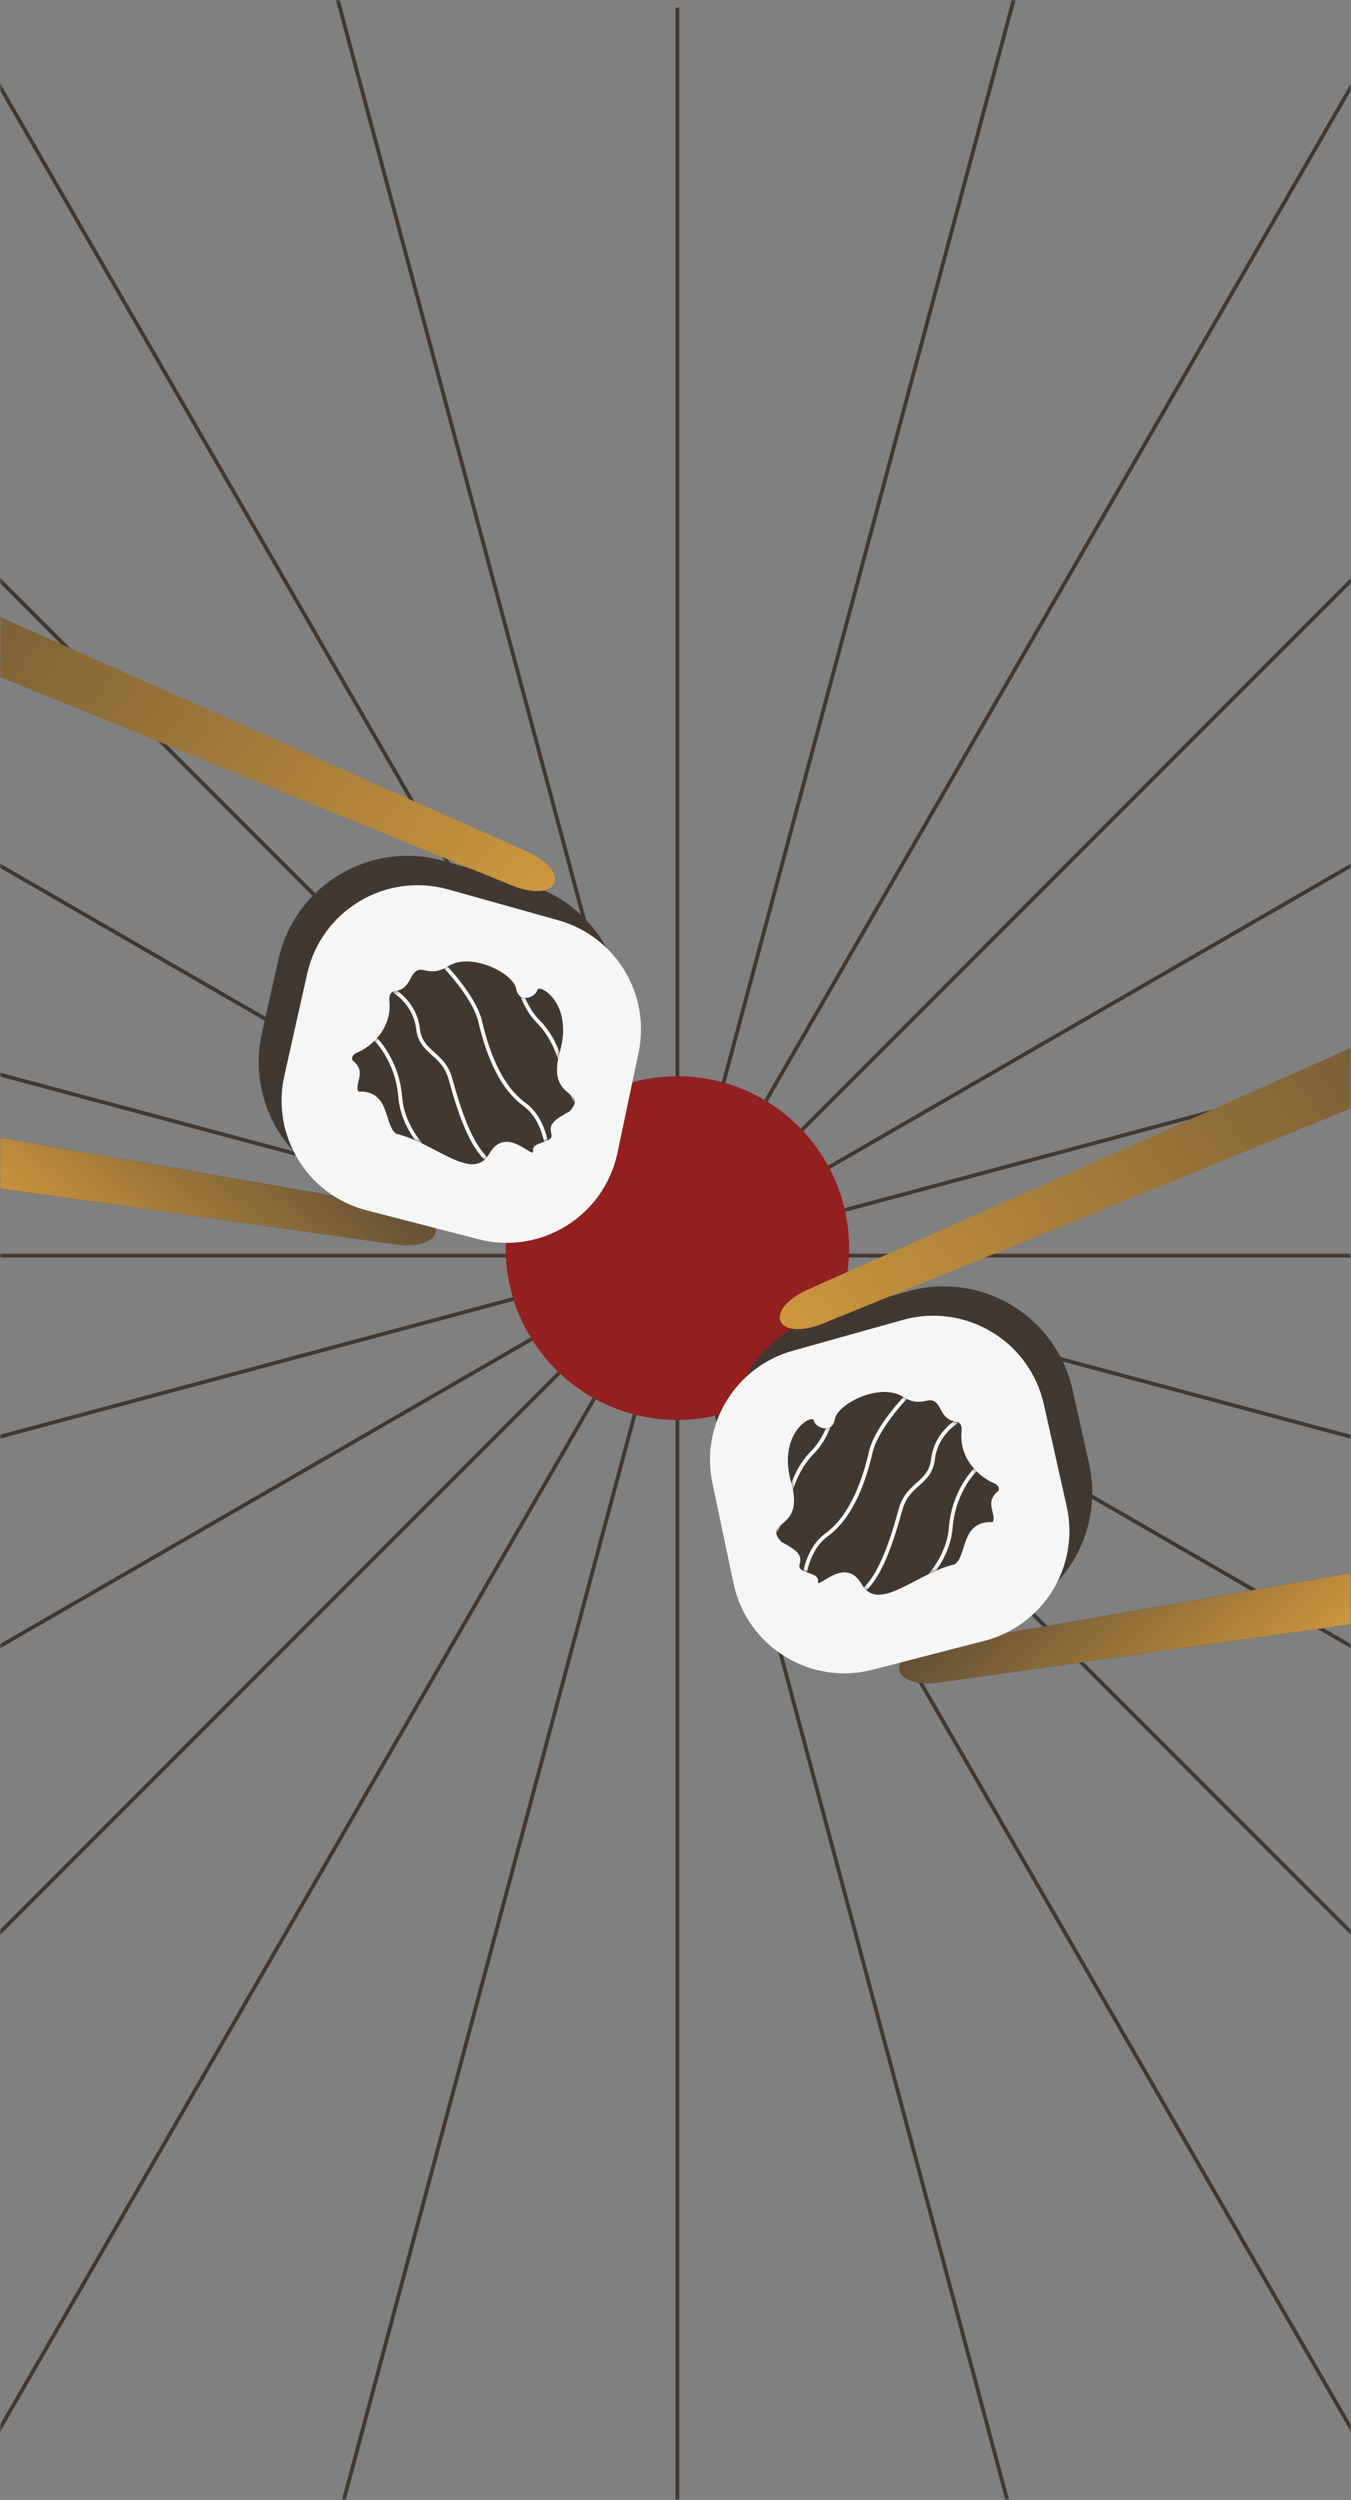 <svg width="358" height="662" viewBox="0 0 358 662" fill="none" xmlns="http://www.w3.org/2000/svg">
<rect x="0" y="0" width="358" height="662" fill="#808080" stroke="none"/>
<mask id="mask0_421_261" style="mask-type:alpha" maskUnits="userSpaceOnUse" x="0" y="0" width="358" height="662">
<path d="M0 0H358V662H0V0Z" fill="#DABF8E"/>
</mask>
<g mask="url(#mask0_421_261)">
<line x1="179.5" y1="2" x2="179.5" y2="662" stroke="#413831"/>
<line x1="357.98" y1="332.501" x2="-0.02" y2="332.501" stroke="#413831"/>
<line x1="283.566" y1="724.178" x2="73.468" y2="-59.92" stroke="#413831"/>
<line y1="-0.5" x2="811.759" y2="-0.5" transform="matrix(0.259 -0.966 -0.966 -0.259 73.951 724.049)" stroke="#413831"/>
<line x1="381.499" y1="683.751" x2="-24.38" y2="-19.252" stroke="#413831"/>
<line y1="-0.5" x2="811.759" y2="-0.5" transform="matrix(0.5 -0.866 -0.866 -0.5 -23.932 683.501)" stroke="#413831"/>
<line x1="465.639" y1="619.353" x2="-108.361" y2="45.353" stroke="#413831"/>
<line y1="-0.5" x2="811.759" y2="-0.5" transform="matrix(0.707 -0.707 -0.707 -0.707 -107.993 619)" stroke="#413831"/>
<line x1="530.251" y1="535.372" x2="-172.753" y2="129.493" stroke="#413831"/>
<line y1="-0.5" x2="811.759" y2="-0.5" transform="matrix(0.866 -0.5 -0.5 -0.866 -172.501 534.939)" stroke="#413831"/>
<line x1="570.92" y1="437.532" x2="-213.179" y2="227.434" stroke="#413831"/>
<line y1="-0.5" x2="811.759" y2="-0.5" transform="matrix(0.966 -0.259 -0.259 -0.966 -213.049 437.049)" stroke="#413831"/>
<circle cx="179.5" cy="330.5" r="45.5" fill="#941F1F"/>
<path d="M246.823 435.886C234.55 438.406 235.863 446.896 248.324 445.589L778.721 370.682L774.594 344L246.823 435.886Z" fill="#413831"/>
<path d="M246.823 435.886C234.55 438.406 235.863 446.896 248.324 445.589L778.721 370.682L774.594 344L246.823 435.886Z" fill="url(#paint0_linear_421_261)"/>
<path d="M106.898 319.886C119.172 322.406 117.859 330.896 105.397 329.589L-425 254.682L-420.872 228L106.898 319.886Z" fill="#413831"/>
<path d="M106.898 319.886C119.172 322.406 117.859 330.896 105.397 329.589L-425 254.682L-420.872 228L106.898 319.886Z" fill="url(#paint1_linear_421_261)"/>
<path d="M73.795 253.985C78.179 234.422 98.067 222.532 117.374 227.931L139.45 234.104C157.217 239.072 168.078 256.979 164.272 275.031L159.15 299.325C155.623 316.053 138.852 326.457 122.298 322.185L94.818 315.093C76.525 310.371 65.28 291.985 69.411 273.55L73.795 253.985Z" fill="#413831"/>
<path d="M81.397 257.858C85.152 241.085 102.205 230.89 118.758 235.523L147.937 243.689C163.161 247.95 172.466 263.294 169.208 278.763L163.621 305.287C160.096 322.02 143.319 332.427 126.762 328.15L97.117 320.492C81.442 316.444 71.808 300.689 75.345 284.891L81.397 257.858Z" fill="#F6F6F6"/>
<path d="M103.161 264.784C104.058 272.551 98.058 277.231 94.946 278.6C94.199 278.849 92.855 279.646 93.453 280.84C97.336 283.828 93.826 286.815 94.946 289.056C103.535 288.682 101.668 298.018 105.029 300.258C115.111 302.499 125.193 313.328 129.674 305.486C134.155 297.644 141.623 307.353 141.25 304.739C140.877 302.125 146.851 302.872 146.104 300.258C145.358 297.644 146.851 296.524 150.959 294.283C156.187 288.309 144.611 291.67 148.345 278.6C152.079 265.53 142.744 260.302 142.37 262.17C141.997 264.037 137.516 265.904 136.769 261.796C136.022 257.689 124.82 252.087 118.845 255.822C112.87 259.556 111.377 253.954 108.763 259.182C106.149 264.41 103.161 260.676 103.161 264.784Z" fill="#413831"/>
<mask id="mask1_421_261" style="mask-type:alpha" maskUnits="userSpaceOnUse" x="93" y="254" width="60" height="55">
<path d="M103.161 264.784C104.058 272.551 98.058 277.231 94.946 278.6C94.199 278.849 92.855 279.646 93.453 280.84C97.336 283.828 93.826 286.815 94.946 289.056C103.535 288.682 101.668 298.018 105.029 300.258C115.111 302.499 125.193 313.328 129.674 305.486C134.155 297.644 141.623 307.353 141.25 304.739C140.877 302.125 146.851 302.872 146.104 300.258C145.358 297.644 146.851 296.524 150.959 294.283C156.187 288.309 144.611 291.67 148.345 278.6C152.079 265.53 142.744 260.302 142.37 262.17C141.997 264.037 137.516 265.904 136.769 261.796C136.022 257.689 124.82 252.087 118.845 255.822C112.87 259.556 111.377 253.954 108.763 259.182C106.149 264.41 103.161 260.676 103.161 264.784Z" fill="#413831"/>
</mask>
<g mask="url(#mask1_421_261)">
<path d="M99 274.708C101.09 276.547 105.427 282.276 106.054 290.474C106.681 298.673 112.847 305.19 115.851 307.423M104.486 262.489C106.315 263.54 110.13 266.982 110.757 272.343C111.541 279.044 117.419 278.65 119.378 285.745C121.338 292.839 124.865 305.058 130.743 308.212M117.027 255C119.901 257.891 125.962 265.012 127.216 270.372C128.784 277.073 131.919 287.321 138.973 292.445C144.616 296.545 145.505 305.19 145.243 309M137.014 258.942C137.405 261.307 139.051 266.904 142.5 270.372C146.811 274.708 148.378 279.832 149.946 285.745C151.2 290.474 155.171 295.336 157 297.175" stroke="#F6F6F6"/>
</g>
<path d="M284.205 367.985C279.821 348.422 259.933 336.532 240.626 341.931L218.55 348.104C200.783 353.072 189.922 370.979 193.728 389.031L198.85 413.325C202.377 430.053 219.148 440.457 235.702 436.185L263.182 429.093C281.475 424.371 292.72 405.985 288.589 387.55L284.205 367.985Z" fill="#413831"/>
<path d="M276.603 371.858C272.848 355.085 255.795 344.89 239.242 349.523L210.063 357.689C194.839 361.95 185.534 377.294 188.792 392.763L194.379 419.287C197.904 436.02 214.681 446.427 231.238 442.15L260.883 434.492C276.557 430.444 286.192 414.689 282.655 398.891L276.603 371.858Z" fill="#F6F6F6"/>
<path d="M254.839 378.784C253.942 386.551 259.942 391.231 263.054 392.6C263.801 392.849 265.145 393.646 264.547 394.84C260.664 397.828 264.174 400.815 263.054 403.056C254.465 402.682 256.332 412.018 252.971 414.258C242.889 416.499 232.807 427.328 228.326 419.486C223.845 411.644 216.377 421.353 216.75 418.739C217.123 416.125 211.149 416.872 211.896 414.258C212.642 411.644 211.149 410.524 207.041 408.283C201.813 402.309 213.389 405.67 209.655 392.6C205.921 379.53 215.256 374.302 215.63 376.17C216.003 378.037 220.484 379.904 221.231 375.796C221.978 371.689 233.18 366.087 239.155 369.822C245.13 373.556 246.623 367.954 249.237 373.182C251.851 378.41 254.839 374.676 254.839 378.784Z" fill="#413831"/>
<mask id="mask2_421_261" style="mask-type:alpha" maskUnits="userSpaceOnUse" x="205" y="368" width="60" height="55">
<path d="M254.839 378.784C253.942 386.551 259.942 391.231 263.054 392.6C263.801 392.849 265.145 393.646 264.547 394.84C260.664 397.828 264.174 400.815 263.054 403.056C254.465 402.682 256.332 412.018 252.971 414.258C242.889 416.499 232.807 427.328 228.326 419.486C223.845 411.644 216.377 421.353 216.75 418.739C217.123 416.125 211.149 416.872 211.896 414.258C212.642 411.644 211.149 410.524 207.041 408.283C201.813 402.309 213.389 405.67 209.655 392.6C205.921 379.53 215.256 374.302 215.63 376.17C216.003 378.037 220.484 379.904 221.231 375.796C221.978 371.689 233.18 366.087 239.155 369.822C245.13 373.556 246.623 367.954 249.237 373.182C251.851 378.41 254.839 374.676 254.839 378.784Z" fill="#413831"/>
</mask>
<g mask="url(#mask2_421_261)">
<path d="M259 388.708C256.91 390.547 252.573 396.276 251.946 404.474C251.319 412.673 245.153 419.19 242.149 421.423M253.514 376.489C251.685 377.54 247.87 380.982 247.243 386.343C246.459 393.044 240.581 392.65 238.622 399.745C236.662 406.839 233.135 419.058 227.257 422.212M240.973 369C238.099 371.891 232.038 379.012 230.784 384.372C229.216 391.073 226.081 401.321 219.027 406.445C213.384 410.545 212.495 419.19 212.757 423M220.986 372.942C220.595 375.307 218.949 380.904 215.5 384.372C211.189 388.708 209.622 393.832 208.054 399.745C206.8 404.474 202.829 409.336 201 411.175" stroke="#F6F6F6"/>
</g>
<path d="M213.586 341.697C202.296 347.131 205.638 355.045 217.405 350.742L713.572 148.873L703.068 124L213.586 341.697Z" fill="url(#paint2_linear_421_261)"/>
<path d="M140.136 225.697C151.426 231.131 148.084 239.045 136.317 234.742L-359.85 32.873L-349.346 8L140.136 225.697Z" fill="url(#paint3_linear_421_261)"/>
</g>
<defs>
<linearGradient id="paint0_linear_421_261" x1="320.722" y1="466" x2="256.222" y2="393.5" gradientUnits="userSpaceOnUse">
<stop stop-color="#CF993E"/>
<stop offset="1" stop-color="#413831"/>
</linearGradient>
<linearGradient id="paint1_linear_421_261" x1="33" y1="350" x2="97.5" y2="277.5" gradientUnits="userSpaceOnUse">
<stop stop-color="#CF993E"/>
<stop offset="1" stop-color="#413831"/>
</linearGradient>
<linearGradient id="paint2_linear_421_261" x1="205.722" y1="355" x2="435.722" y2="186.5" gradientUnits="userSpaceOnUse">
<stop stop-color="#CF993E"/>
<stop offset="1" stop-color="#413831"/>
</linearGradient>
<linearGradient id="paint3_linear_421_261" x1="148" y1="239" x2="-82" y2="70.5" gradientUnits="userSpaceOnUse">
<stop stop-color="#CF993E"/>
<stop offset="1" stop-color="#413831"/>
</linearGradient>
</defs>
</svg>
